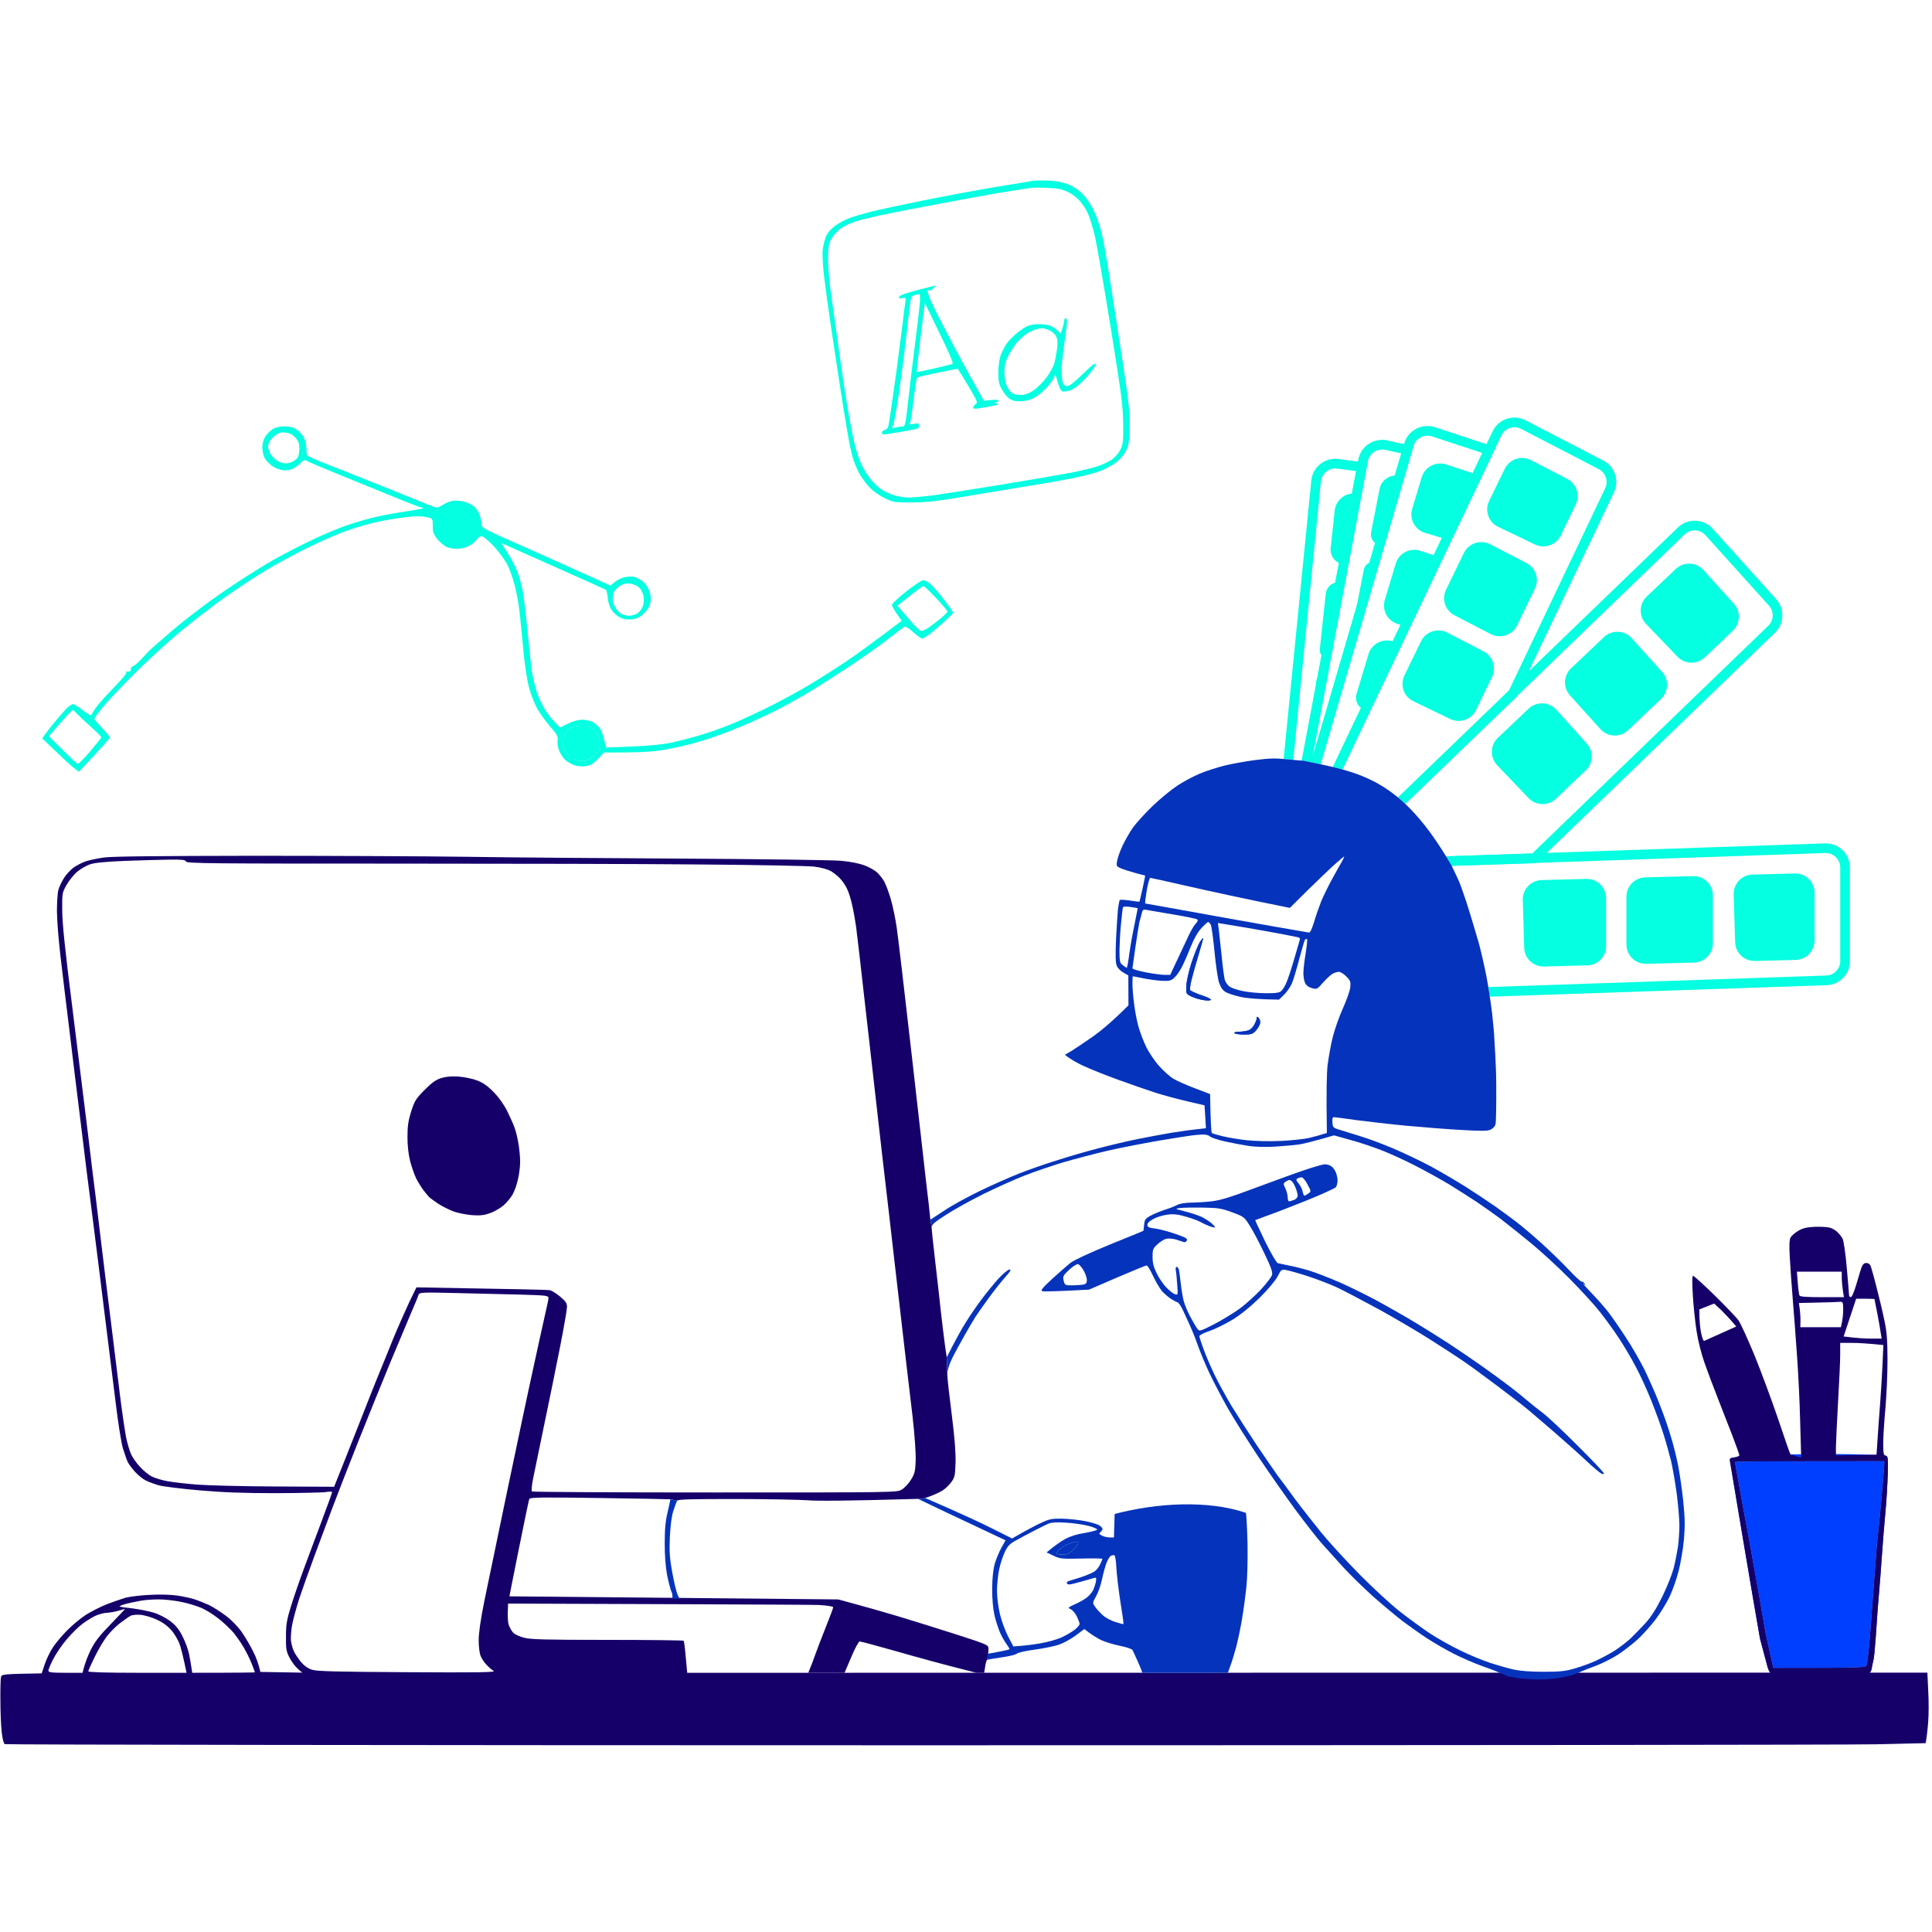 <svg width="200" height="200" viewBox="0 0 200 200" fill="none" xmlns="http://www.w3.org/2000/svg">
<path fill-rule="evenodd" clip-rule="evenodd" d="M182.196 169.64C181.916 168.077 181.12 163.403 180.427 159.275C180.08 157.212 179.76 155.289 179.52 153.852L179.518 153.84C179.28 152.407 179.122 151.46 179.1 151.342C179.026 150.974 179.07 150.944 179.542 150.87C182.5 150.5 191.902 150.387 195.201 150.693C195.437 150.723 195.452 150.915 195.422 152.566C195.393 153.583 195.289 155.412 195.171 156.621C195.053 157.845 194.891 159.894 194.803 161.192C194.714 162.489 194.582 164.214 194.508 165.025C194.434 165.836 194.331 167.134 194.287 167.9C194.242 168.667 194.139 170.068 194.051 170.997C193.977 171.926 193.889 171.914 193.771 172.651C193.594 173.576 193.354 173.5 188 173.5L187.644 173.5C183.959 173.501 183.5 174 183 172.651L182.196 169.64ZM195.068 151.578V151.254C183.066 151.254 179.586 151.283 179.586 151.328C179.586 151.344 179.689 151.907 179.847 152.778L179.847 152.781L179.851 152.799L179.859 152.846C179.987 153.551 180.15 154.446 180.323 155.412C180.736 157.623 181.341 160.926 181.665 162.755C181.99 164.568 182.491 167.429 182.771 169.095L183.567 172.666C192.797 172.666 193.151 172.636 193.225 172.4C193.269 172.253 193.431 171.38 193.594 169.242C193.644 168.57 193.702 167.808 193.761 167.028C193.892 165.308 194.029 163.502 194.11 162.386C194.228 160.764 194.36 159.201 194.405 158.921C194.449 158.626 194.611 156.945 194.773 155.161C194.935 153.377 195.068 151.755 195.068 151.578Z" fill="#003FFF"/>
<path d="M195.068 151.254V151.578C195.068 151.755 194.935 153.377 194.773 155.161C194.611 156.945 194.449 158.626 194.405 158.921C194.36 159.201 194.228 160.764 194.11 162.386C194.029 163.502 193.892 165.308 193.761 167.028C193.702 167.808 193.644 168.57 193.594 169.242C193.431 171.38 193.269 172.253 193.225 172.4C193.151 172.636 192.797 172.666 183.567 172.666L182.771 169.095C182.491 167.429 181.99 164.568 181.665 162.755C181.341 160.926 180.736 157.623 180.323 155.412C180.15 154.446 179.987 153.551 179.859 152.846L179.851 152.799L179.847 152.781L179.847 152.778C179.689 151.907 179.586 151.344 179.586 151.328C179.586 151.283 183.066 151.254 195.068 151.254Z" fill="#003FFF"/>
<path fill-rule="evenodd" clip-rule="evenodd" d="M199.521 173.151L199.61 175.038C199.668 176.07 199.668 177.471 199.61 178.164C199.565 178.857 199.477 179.653 199.344 180.45L194.242 180.568C191.426 180.627 146.735 180.671 94.908 180.671C43.095 180.671 0.601 180.612 0.498 180.553C0.38 180.494 0.247 179.978 0.174 179.27C0.1 178.621 0.041 177.162 0.041 176.026C0.026 174.891 0.056 173.814 0.1 173.623C0.174 173.313 0.233 173.298 4.317 173.225L4.641 172.252C4.818 171.721 5.216 170.925 5.511 170.482C5.806 170.04 6.47 169.258 6.986 168.742C7.502 168.226 8.342 167.519 8.873 167.179C9.404 166.84 10.362 166.354 11.011 166.088C11.66 165.838 12.559 165.528 13.002 165.395C13.444 165.277 14.579 165.145 15.508 165.1C16.481 165.041 17.69 165.071 18.354 165.174C18.973 165.263 19.799 165.44 20.182 165.572C20.58 165.705 21.214 165.97 21.627 166.147C22.025 166.339 22.807 166.84 23.352 167.238C23.942 167.681 24.62 168.374 25.004 168.919C25.358 169.421 25.888 170.32 26.183 170.91C26.478 171.485 26.773 172.222 26.95 173.077L31.285 173.151L30.828 172.753C30.562 172.517 30.179 172.016 29.973 171.603C29.633 170.939 29.589 170.703 29.604 169.391C29.604 168.123 29.692 167.666 30.149 166.192C30.444 165.233 31.034 163.537 31.447 162.432C31.86 161.311 32.686 159.085 33.29 157.492C33.895 155.885 34.381 154.528 34.381 154.47C34.381 154.396 34.101 154.396 33.747 154.455C33.408 154.514 31.093 154.558 28.587 154.573C25.284 154.573 23.131 154.499 20.624 154.278C18.752 154.116 16.835 153.88 16.393 153.747C15.95 153.614 15.346 153.393 15.066 153.246C14.786 153.098 14.299 152.715 13.989 152.376C13.694 152.051 13.355 151.594 13.237 151.373C13.119 151.137 12.898 150.488 12.721 149.928C12.559 149.368 12.22 147.274 11.984 145.284C11.867 144.354 11.689 142.919 11.49 141.319L11.49 141.317L11.49 141.316C11.263 139.491 11.01 137.451 10.79 135.7C10.476 133.112 10.053 129.765 9.751 127.372L9.751 127.371C9.669 126.724 9.596 126.147 9.536 125.673C9.242 123.447 8.711 119.2 8.357 116.237C7.988 113.273 7.457 108.938 7.177 106.579C6.882 104.22 6.484 100.873 6.278 99.133C6.072 97.393 5.895 95.226 5.895 94.341C5.895 93.456 5.954 92.454 6.042 92.129C6.13 91.805 6.396 91.245 6.632 90.876C6.868 90.507 7.31 90.035 7.634 89.8C7.944 89.578 8.504 89.298 8.873 89.166C9.242 89.048 10.097 88.856 10.79 88.767C11.645 88.65 16.466 88.605 26.124 88.591C33.865 88.591 43.818 88.635 48.241 88.694C52.664 88.767 62.838 88.841 70.874 88.885C78.91 88.93 86.179 89.033 87.064 89.107C88.037 89.195 88.966 89.387 89.482 89.578C89.954 89.755 90.529 90.08 90.765 90.286C91.001 90.493 91.34 90.92 91.531 91.245C91.708 91.569 92.033 92.424 92.239 93.161C92.445 93.899 92.711 95.181 92.829 96.037C92.962 96.892 93.655 102.863 94.392 109.307C94.927 114.084 95.455 118.699 95.74 121.193C95.84 122.063 95.909 122.675 95.94 122.946C96.073 123.992 96.205 125.172 96.309 126.263L96.441 127.045C96.441 127.221 96.603 128.799 96.81 130.554C97.016 132.294 97.282 134.653 97.4 135.788L97.412 135.893L97.412 135.895C97.543 137.017 97.713 138.465 97.812 139.179L98.004 140.506L98.063 142.276C98.063 142.6 98.27 144.458 98.52 146.404C98.83 148.852 98.948 150.385 98.918 151.417C98.874 152.774 98.83 152.951 98.461 153.452C98.24 153.747 97.842 154.13 97.577 154.293C97.326 154.455 96.81 154.691 96.441 154.838L95.778 155.074C95.689 155.105 95.285 155.163 95.026 155.163C87.3 155.384 84.631 155.384 83.672 155.31C82.788 155.251 79.382 155.177 76.123 155.177C71.538 155.177 70.166 155.207 70.093 155.354L69.4 155.207C69.385 155.192 66.112 155.133 62.13 155.074C55.967 154.986 54.876 155 54.788 155.177C54.743 155.295 54.242 157.684 53.682 160.485C53.122 163.272 52.664 165.572 52.679 165.587L52.6 166C52.526 167.371 52.561 167.887 52.664 168.197C52.768 168.506 52.989 168.89 53.151 169.037C53.313 169.199 53.815 169.421 54.257 169.539C54.92 169.715 56.483 169.76 62.883 169.76C67.188 169.76 70.727 169.804 70.771 169.848C70.815 169.907 70.918 170.659 70.992 171.559L71.139 173.166H83.672L199.521 173.151ZM19.253 89.18C19.194 89.003 18.87 88.974 17.454 88.989C16.496 89.003 14.461 89.062 12.913 89.121C11.07 89.195 9.861 89.298 9.374 89.46C8.976 89.578 8.342 89.947 7.973 90.257C7.605 90.581 7.118 91.2 6.868 91.643C6.44 92.409 6.425 92.498 6.44 94.267C6.455 95.624 6.735 98.381 7.516 104.515C8.046 108.776 8.687 113.973 9.016 116.636L9.017 116.641L9.017 116.643L9.017 116.645L9.094 117.269C9.374 119.672 9.743 122.651 9.905 123.904C10.043 125.092 10.311 127.289 10.514 128.956L10.514 128.957L10.554 129.286C10.76 130.996 11.158 134.284 11.453 136.584C11.733 138.899 12.161 142.349 12.397 144.251C12.633 146.168 12.942 148.218 13.06 148.822C13.193 149.442 13.414 150.194 13.562 150.518C13.694 150.842 14.107 151.432 14.476 151.83C14.83 152.228 15.39 152.685 15.714 152.848C16.039 153.01 16.776 153.231 17.336 153.334C17.911 153.437 19.297 153.6 20.433 153.688C21.568 153.777 25.225 153.865 28.542 153.88L34.588 153.909C35.413 151.86 36.136 150.031 36.725 148.527C37.315 147.038 38.244 144.679 38.79 143.293L39.012 142.749L39.013 142.747C39.562 141.405 40.281 139.646 40.707 138.575C41.208 137.366 41.96 135.67 42.358 134.815L43.11 133.267C53.534 133.444 56.719 133.517 56.926 133.562C57.132 133.606 57.619 133.916 58.002 134.24C58.562 134.712 58.695 134.903 58.695 135.301C58.695 135.567 58.371 137.439 57.972 139.459C57.574 141.494 56.837 145.107 56.336 147.495C56.062 148.847 55.774 150.227 55.551 151.297L55.55 151.302L55.55 151.303C55.377 152.131 55.244 152.773 55.186 153.069C55.053 153.732 54.994 154.322 55.068 154.396C55.127 154.455 63.649 154.499 74.015 154.499C92.755 154.499 92.829 154.499 93.345 154.204C93.625 154.042 94.067 153.57 94.303 153.187C94.687 152.553 94.76 152.302 94.79 151.196C94.819 150.459 94.687 148.572 94.466 146.611C94.341 145.586 94.192 144.312 94.057 143.156C93.954 142.265 93.858 141.444 93.787 140.86C93.64 139.533 93.374 137.233 93.198 135.773C93.035 134.314 92.77 132.028 92.608 130.686C92.523 129.92 92.398 128.845 92.277 127.797L92.276 127.794C92.188 127.028 92.101 126.277 92.033 125.673C91.943 124.893 91.809 123.745 91.672 122.572C91.56 121.619 91.447 120.649 91.354 119.849C91.251 118.957 91.118 117.781 90.986 116.605C90.853 115.429 90.72 114.254 90.617 113.361C90.532 112.622 90.398 111.438 90.242 110.05C90.02 108.088 89.753 105.72 89.511 103.63C89.113 100.062 88.715 96.612 88.627 95.963C88.538 95.314 88.361 94.326 88.228 93.751C88.111 93.191 87.889 92.454 87.742 92.129C87.609 91.805 87.3 91.318 87.064 91.053C86.828 90.773 86.371 90.389 86.046 90.198C85.663 89.977 85.044 89.814 84.277 89.711C83.628 89.637 78.35 89.534 72.555 89.49C66.76 89.431 52.414 89.401 40.677 89.401C21.833 89.401 19.327 89.387 19.253 89.18ZM53.947 134.019C52.384 133.974 49.376 133.901 47.268 133.857C43.611 133.768 43.42 133.783 43.331 134.033C43.287 134.196 42.948 135.007 42.579 135.862C42.434 136.213 42.181 136.811 41.877 137.531L41.876 137.534L41.874 137.538L41.874 137.54C41.438 138.571 40.897 139.853 40.412 141.022C39.586 143.013 38.082 146.729 37.065 149.279C36.047 151.83 34.838 154.956 34.366 156.209C34.077 156.979 33.654 158.114 33.244 159.214C32.986 159.907 32.734 160.585 32.523 161.149C31.978 162.609 31.285 164.57 30.975 165.498C30.68 166.427 30.341 167.666 30.238 168.226C30.135 168.801 30.09 169.524 30.12 169.848C30.164 170.173 30.297 170.674 30.43 170.954C30.562 171.234 30.901 171.735 31.167 172.06C31.491 172.443 31.889 172.723 32.317 172.856C32.833 173.018 34.853 173.062 42.181 173.107C49.568 173.151 51.337 173.121 51.102 172.974C50.939 172.886 50.615 172.605 50.379 172.355C50.143 172.119 49.863 171.691 49.76 171.441C49.642 171.175 49.553 170.438 49.553 169.819C49.553 169.067 49.745 167.681 50.128 165.793C50.453 164.216 51.514 159.099 52.487 154.44C53.461 149.781 54.714 143.839 55.289 141.244C55.755 139.085 56.231 136.958 56.446 135.997L56.449 135.983L56.45 135.981C56.491 135.795 56.523 135.654 56.542 135.567C56.675 135.036 56.778 134.491 56.778 134.358C56.778 134.122 56.513 134.092 53.947 134.019ZM18.944 165.867C18.457 165.749 17.558 165.631 16.953 165.587C16.348 165.543 15.316 165.587 14.668 165.69C14.019 165.808 13.223 165.97 12.898 166.074C12.574 166.162 12.338 166.28 12.382 166.309C12.426 166.339 13.016 166.427 13.709 166.501C14.402 166.59 15.39 166.781 15.921 166.943C16.496 167.12 17.189 167.489 17.661 167.843C18.221 168.285 18.56 168.698 18.914 169.435C19.194 169.981 19.489 170.792 19.578 171.249C19.666 171.691 19.769 172.296 19.813 172.605L19.902 173.166C24.93 173.166 26.39 173.136 26.39 173.121C26.39 173.107 26.242 172.694 26.05 172.207C25.859 171.721 25.475 170.954 25.21 170.512C24.945 170.055 24.488 169.406 24.193 169.037C23.898 168.683 23.205 168.02 22.63 167.563C22.055 167.106 21.199 166.575 20.713 166.398C20.226 166.206 19.43 165.97 18.944 165.867ZM11.483 168.108C12.323 167.238 12.987 166.531 12.957 166.545C12.934 166.557 12.734 166.613 12.474 166.685L12.472 166.685L12.235 166.752C11.866 166.855 11.335 166.943 11.055 166.958C10.775 166.958 10.244 167.106 9.876 167.268C9.507 167.445 8.888 167.828 8.504 168.123C8.106 168.418 7.398 169.126 6.912 169.701C6.425 170.261 5.806 171.175 5.526 171.721C5.246 172.266 5.01 172.812 5.01 172.945C5.01 173.121 5.305 173.166 6.779 173.166H8.549C8.77 172.193 9.094 171.411 9.389 170.807C9.817 169.951 10.288 169.332 11.483 168.108ZM16.201 167.651C15.685 167.415 14.933 167.194 14.52 167.165C14.107 167.135 13.65 167.179 13.488 167.283C13.326 167.371 12.839 167.725 12.397 168.049C11.969 168.388 11.365 168.993 11.055 169.406C10.745 169.804 10.185 170.748 9.817 171.5C9.448 172.252 9.138 172.93 9.138 173.018C9.138 173.107 10.937 173.166 14.225 173.166H19.312C18.944 171.382 18.722 170.541 18.575 170.143C18.413 169.73 18.044 169.096 17.72 168.742C17.336 168.3 16.83 167.936 16.201 167.651Z" fill="#15006A"/>
<path d="M45.661 111.607C45.101 111.784 44.688 112.093 43.921 112.86C43.022 113.774 42.904 113.995 42.55 115.101C42.255 116.045 42.181 116.605 42.181 117.711C42.181 118.596 42.284 119.525 42.461 120.218C42.623 120.822 42.904 121.618 43.081 121.987C43.272 122.356 43.597 122.887 43.803 123.167C44.01 123.447 44.29 123.771 44.408 123.904C44.526 124.022 44.968 124.346 45.366 124.612C45.779 124.877 46.472 125.231 46.914 125.393C47.356 125.57 48.226 125.732 48.831 125.791C49.701 125.85 50.114 125.806 50.733 125.585C51.161 125.437 51.78 125.069 52.119 124.789C52.443 124.508 52.856 124.007 53.048 123.683C53.24 123.358 53.49 122.665 53.608 122.135C53.741 121.604 53.844 120.778 53.844 120.291C53.844 119.805 53.77 118.979 53.682 118.448C53.593 117.918 53.431 117.195 53.299 116.826C53.181 116.458 52.827 115.676 52.532 115.072C52.193 114.379 51.677 113.642 51.116 113.067C50.468 112.403 49.996 112.079 49.377 111.843C48.919 111.666 48.05 111.489 47.46 111.445C46.722 111.4 46.177 111.445 45.661 111.607Z" fill="#15006A"/>
<path d="M52 166C58.901 166.03 83.908 166.103 84.749 166.147C85.589 166.191 86.253 166.295 86.253 166.383C86.253 166.457 85.914 167.371 85.501 168.403C85.088 169.435 84.587 170.748 84.38 171.323C84.189 171.883 83.938 172.532 83.672 173.166H87.43L88.14 171.499C88.523 170.585 88.892 169.922 88.995 169.922C89.113 169.922 90.809 170.379 92.785 170.939C94.746 171.5 97.528 172.281 101.066 173.166H101.882L101.985 172.532C102.03 172.192 102.118 171.868 102.177 171.839C102.226 171.667 102.324 171.196 102.324 170.689C102.324 170.29 102.28 170.261 99.272 169.288C97.577 168.742 94.982 167.931 93.478 167.474C91.974 167.017 89.85 166.398 86.769 165.572L52.5 165.25L52 166Z" fill="#15006A"/>
<path fill-rule="evenodd" clip-rule="evenodd" d="M182.196 169.64C181.916 168.077 181.12 163.403 180.427 159.275C180.081 157.212 179.76 155.289 179.52 153.852L179.518 153.84C179.28 152.407 179.122 151.46 179.1 151.342C179.026 150.974 179.07 150.944 179.542 150.87C179.822 150.826 180.058 150.723 180.058 150.649C180.058 150.576 179.719 149.617 179.306 148.541L179.092 147.99L179.081 147.962L179.072 147.939C178.664 146.889 178.127 145.508 177.773 144.604C177.345 143.513 176.741 141.92 176.446 141.065C176.121 140.151 175.782 138.795 175.62 137.748C175.473 136.775 175.296 135.094 175.237 134.017C175.163 132.749 175.163 132.071 175.266 132.071C175.34 132.056 176.342 132.97 177.493 134.091C178.628 135.212 179.734 136.362 179.94 136.642C180.161 136.922 180.899 138.559 181.606 140.254C182.299 141.95 183.405 144.943 184.069 146.889C184.717 148.836 185.292 150.472 185.337 150.531C185.396 150.59 185.661 150.693 186.457 150.87L186.354 147.258C186.31 145.267 186.162 142.186 186.03 140.402C185.912 138.618 185.705 135.964 185.587 134.504C185.469 133.044 185.322 131.083 185.278 130.154C185.204 128.989 185.234 128.355 185.351 128.119C185.44 127.943 185.794 127.633 186.133 127.426C186.634 127.132 187.003 127.043 187.873 126.999C188.477 126.984 189.17 127.014 189.421 127.087C189.672 127.161 190.026 127.353 190.202 127.544C190.394 127.721 190.645 128.031 190.748 128.237C190.851 128.444 191.058 129.786 191.176 131.231C191.308 132.661 191.412 133.944 191.412 134.062C191.412 134.179 191.5 134.283 191.588 134.283C191.706 134.283 191.942 133.722 192.178 132.926C192.399 132.174 192.635 131.378 192.724 131.142C192.827 130.891 192.989 130.744 193.181 130.744C193.426 130.744 193.603 130.879 193.681 131.142C193.822 131.611 194.005 132.265 194.183 132.956C194.508 134.209 194.921 135.919 195.083 136.745C195.334 137.954 195.393 138.809 195.393 140.874C195.393 142.319 195.289 144.56 195.171 145.857C195.053 147.155 194.95 148.762 194.95 149.44C194.95 150.472 194.994 150.649 195.201 150.693C195.437 150.723 195.452 150.915 195.422 152.566C195.393 153.583 195.289 155.412 195.171 156.621C195.053 157.845 194.891 159.894 194.803 161.192C194.714 162.489 194.582 164.214 194.508 165.025C194.434 165.836 194.331 167.134 194.287 167.9C194.242 168.667 194.139 170.068 194.051 170.997C193.977 171.926 193.889 171.914 193.771 172.651C193.594 173.576 193.354 173.5 188 173.5L187.644 173.5C183.959 173.501 183.5 174 183 172.651L182.196 169.64ZM190.659 131.643H186.015L186.103 132.779C186.148 133.413 186.236 134.003 186.28 134.106C186.354 134.238 186.973 134.283 188.625 134.283H190.881C190.704 133.206 190.659 132.602 190.659 132.263V131.643ZM193.107 134.445H192.149L190.851 138.352C192.252 138.529 193.137 138.573 193.726 138.573H194.788C194.641 137.6 194.478 136.686 194.331 135.919C194.169 135.153 194.051 134.504 194.051 134.489C194.051 134.46 193.623 134.445 193.107 134.445ZM190.571 137.394C190.748 136.657 190.807 136.052 190.807 135.595L190.807 135.593C190.792 134.755 190.792 134.74 190.394 134.769C190.173 134.784 189.141 134.828 188.109 134.843L186.221 134.887C186.339 135.624 186.384 136.199 186.384 136.627L186.369 137.394H190.571ZM178.171 135.61L177.448 134.946L175.915 135.551C175.915 136.701 175.989 137.438 176.092 137.954C176.195 138.47 176.342 138.854 176.416 138.809C176.429 138.803 176.455 138.791 176.494 138.773C176.562 138.743 176.668 138.696 176.803 138.636L176.804 138.635C177.132 138.49 177.628 138.27 178.156 138.028L179.734 137.32C179.07 136.524 178.554 135.993 178.171 135.61ZM191.721 139.016H190.497V140.24C190.497 140.903 190.394 143.115 190.276 145.135C190.158 147.17 190.07 149.234 190.055 149.75V150.664L194.257 150.59C194.419 148.084 194.537 146.447 194.626 145.356C194.714 144.265 194.817 142.436 194.876 141.301L194.965 139.237C193.387 139.075 192.385 139.016 191.721 139.016ZM195.068 151.578V151.254C183.066 151.254 179.586 151.283 179.586 151.327C179.586 151.344 179.689 151.907 179.847 152.778L179.847 152.781L179.851 152.799L179.859 152.846C179.987 153.551 180.15 154.446 180.323 155.412C180.736 157.623 181.341 160.926 181.665 162.755C181.99 164.568 182.491 167.429 182.771 169.095L183.567 172.666C192.797 172.666 193.151 172.636 193.225 172.4C193.269 172.253 193.431 171.38 193.594 169.242C193.644 168.57 193.702 167.808 193.761 167.028C193.892 165.308 194.029 163.502 194.11 162.386C194.228 160.764 194.36 159.201 194.405 158.921C194.449 158.626 194.611 156.945 194.773 155.161C194.935 153.377 195.068 151.755 195.068 151.578Z" fill="#15006A"/>
<path d="M60.243 75.114C60.818 75.099 61.069 75.173 61.349 75.438C61.541 75.615 61.791 75.984 61.895 76.249C61.998 76.515 62.086 76.883 62.086 77.06C62.086 77.237 61.954 77.606 61.791 77.871C61.629 78.136 61.305 78.446 61.054 78.564C60.818 78.697 60.406 78.785 60.14 78.785C59.875 78.785 59.477 78.682 59.255 78.535C59.034 78.387 58.725 78.078 58.562 77.827C58.386 77.591 58.253 77.178 58.253 76.913C58.253 76.647 58.356 76.234 58.474 75.984C58.592 75.748 58.887 75.453 59.108 75.335C59.329 75.217 59.845 75.114 60.243 75.114Z" fill="#04FFE1"/>
<path fill-rule="evenodd" clip-rule="evenodd" d="M29.442 44.135C29.973 44.135 30.326 44.224 30.695 44.46C30.975 44.651 31.329 45.035 31.462 45.315C31.609 45.595 31.727 46.126 31.727 46.495C31.712 47.143 31.727 47.158 32.42 47.468C32.804 47.645 33.688 47.998 34.381 48.264C35.074 48.529 36.755 49.193 38.141 49.753C39.098 50.13 40.393 50.654 41.501 51.103L41.502 51.104C41.998 51.304 42.456 51.49 42.83 51.641C44.024 52.142 45.101 52.54 45.219 52.54C45.337 52.54 45.661 52.392 45.926 52.215C46.177 52.039 46.634 51.876 46.914 51.832C47.194 51.803 47.71 51.847 48.064 51.935C48.403 52.024 48.861 52.26 49.096 52.451C49.318 52.643 49.583 53.056 49.672 53.366C49.775 53.675 49.863 54.103 49.863 54.309C49.863 54.648 50.188 54.825 54.036 56.506C56.321 57.524 59.315 58.865 63.207 60.62L63.62 60.266C63.841 60.074 64.283 59.839 64.608 59.765C64.932 59.691 65.374 59.661 65.61 59.706C65.832 59.765 66.23 59.956 66.495 60.148C66.76 60.355 67.07 60.767 67.203 61.136C67.365 61.564 67.409 61.947 67.336 62.345C67.262 62.743 67.055 63.112 66.687 63.466C66.289 63.879 65.994 64.026 65.463 64.1C64.932 64.159 64.608 64.114 64.21 63.938C63.915 63.79 63.517 63.436 63.325 63.156C63.104 62.846 62.956 62.345 62.912 61.903C62.883 61.505 62.794 61.121 62.735 61.062C62.676 61.018 60.258 59.927 57.383 58.659C56.588 58.304 55.829 57.966 55.144 57.66L55.102 57.642C53.33 56.851 52.065 56.287 52.001 56.255C51.913 56.197 51.957 56.329 52.09 56.521C52.164 56.637 52.296 56.848 52.441 57.081L52.442 57.082C52.554 57.261 52.674 57.454 52.783 57.627C53.033 58.04 53.372 58.733 53.549 59.175C53.726 59.617 53.962 60.443 54.08 61.018C54.198 61.593 54.419 63.407 54.581 65.073C54.744 66.739 54.95 68.656 55.038 69.349C55.142 70.042 55.378 71.059 55.569 71.634C55.761 72.209 56.144 73.035 56.425 73.477C56.69 73.92 57.162 74.524 57.973 75.32L58.784 74.922C59.329 74.642 59.816 74.509 60.302 74.509C60.715 74.509 61.172 74.627 61.438 74.79C61.674 74.937 61.998 75.247 62.145 75.453C62.278 75.659 62.47 76.19 62.735 77.385L65.404 77.281C67.144 77.208 68.559 77.075 69.474 76.883C70.24 76.721 71.552 76.382 72.378 76.131C73.219 75.895 74.575 75.424 75.401 75.084C76.241 74.76 77.981 73.964 79.279 73.33C80.576 72.696 82.596 71.605 83.776 70.897C84.955 70.189 86.74 69.054 87.757 68.361C88.774 67.668 90.44 66.459 93.345 64.262L92.829 63.525C92.549 63.127 92.328 62.699 92.328 62.611C92.328 62.507 92.991 61.888 93.802 61.239C94.613 60.59 95.409 60.06 95.572 60.06C95.734 60.06 96.073 60.237 96.338 60.472C96.589 60.694 97.223 61.416 97.739 62.094C98.24 62.758 98.668 63.348 98.668 63.421C98.683 63.48 98.225 63.923 97.68 64.424C97.134 64.911 96.441 65.486 96.161 65.707C95.881 65.913 95.557 66.105 95.454 66.105C95.365 66.105 94.938 65.81 94.539 65.441C94.112 65.043 93.728 64.822 93.611 64.881C93.522 64.94 92.74 65.53 91.885 66.193C91.03 66.857 89.246 68.125 87.904 69.01C86.563 69.894 84.734 71.059 83.85 71.59C82.965 72.121 81.594 72.888 80.827 73.286C80.06 73.698 78.63 74.377 77.657 74.804C76.684 75.232 75.15 75.851 74.266 76.161C73.381 76.485 72.01 76.898 71.243 77.09C70.476 77.296 69.179 77.547 68.368 77.68C67.483 77.827 66.023 77.915 62.544 77.901L61.91 78.549C61.467 79.021 61.128 79.228 60.7 79.301C60.361 79.36 59.875 79.346 59.55 79.242C59.255 79.154 58.813 78.918 58.562 78.712C58.327 78.505 58.017 78.048 57.884 77.709C57.752 77.355 57.678 76.898 57.722 76.647C57.796 76.264 57.693 76.058 56.896 75.143C56.395 74.554 55.761 73.669 55.51 73.153C55.245 72.637 54.891 71.693 54.729 71.044C54.567 70.396 54.331 68.877 54.213 67.653C54.166 67.171 54.109 66.6 54.053 66.029L54.052 66.023C53.968 65.163 53.883 64.303 53.83 63.746C53.741 62.817 53.505 61.416 53.299 60.649C53.107 59.883 52.738 58.851 52.473 58.364C52.208 57.877 51.603 57.066 51.117 56.55C50.63 56.034 50.099 55.577 49.937 55.533C49.73 55.474 49.553 55.577 49.347 55.857C49.185 56.079 48.801 56.388 48.492 56.536C48.197 56.698 47.651 56.816 47.283 56.816C46.914 56.816 46.442 56.727 46.206 56.609C45.985 56.506 45.587 56.167 45.322 55.872C45.071 55.577 44.835 55.164 44.821 54.943C44.806 54.707 44.791 54.324 44.791 54.088C44.776 53.675 44.732 53.631 44.039 53.513C43.538 53.41 42.83 53.425 41.827 53.557C41.016 53.66 39.793 53.867 39.1 54.014C38.407 54.162 37.124 54.53 36.224 54.825C35.325 55.12 33.482 55.902 32.096 56.58C30.71 57.243 28.631 58.379 27.451 59.087C26.272 59.794 24.326 61.092 23.116 61.947C21.907 62.817 19.887 64.38 18.619 65.427C17.351 66.474 15.228 68.435 13.871 69.776C12.53 71.118 11.055 72.681 10.598 73.256C10.141 73.831 9.773 74.332 9.758 74.406C9.758 74.465 10.126 74.893 10.569 75.365C11.026 75.822 11.38 76.279 11.38 76.353C11.365 76.426 10.642 77.267 8.165 79.891L7.59 79.449C7.281 79.213 6.44 78.431 4.376 76.441L4.656 76.028C4.818 75.807 5.246 75.247 5.615 74.804C5.983 74.362 6.514 73.743 6.794 73.433C7.089 73.138 7.428 72.888 7.546 72.888C7.664 72.888 8.151 73.182 8.608 73.551C9.08 73.92 9.463 74.126 9.463 74.037C9.463 73.934 9.728 73.522 10.038 73.109C10.348 72.71 11.173 71.796 11.866 71.089C12.574 70.366 13.12 69.717 13.075 69.644C13.031 69.57 13.046 69.511 13.105 69.511C13.178 69.526 13.311 69.526 13.4 69.511C13.503 69.511 13.577 69.393 13.547 69.26C13.532 69.128 13.621 68.995 13.739 68.98C13.857 68.965 14.225 68.671 14.55 68.317C14.874 67.963 15.243 67.565 15.376 67.432C15.493 67.314 15.862 66.975 16.186 66.695C16.412 66.49 16.936 66.043 17.483 65.576C17.686 65.402 17.893 65.226 18.088 65.058C18.811 64.439 20.182 63.377 21.111 62.684C22.04 61.991 23.677 60.856 24.724 60.178C25.77 59.485 27.363 58.497 28.262 57.981C29.162 57.479 30.813 56.609 31.948 56.064C33.084 55.504 34.676 54.825 35.487 54.53C36.298 54.236 37.596 53.837 38.362 53.646C39.129 53.439 40.663 53.144 41.754 52.982C42.845 52.82 43.774 52.658 43.803 52.614C43.833 52.569 43.774 52.54 43.656 52.54C43.538 52.54 42.225 52.039 40.721 51.419C39.883 51.082 38.7 50.598 37.521 50.116C36.586 49.733 35.654 49.352 34.897 49.045C33.187 48.352 31.742 47.733 31.654 47.659C31.565 47.586 31.359 47.674 31.137 47.91C30.931 48.117 30.562 48.397 30.326 48.515C30.061 48.647 29.648 48.721 29.294 48.677C28.97 48.647 28.454 48.441 28.144 48.22C27.849 47.998 27.496 47.615 27.378 47.379C27.26 47.143 27.156 46.657 27.156 46.318C27.156 45.949 27.274 45.492 27.451 45.212C27.613 44.946 27.967 44.593 28.218 44.43C28.528 44.239 28.97 44.135 29.442 44.135ZM30.577 45.3C30.297 44.991 30.002 44.828 29.589 44.784C29.147 44.725 28.881 44.784 28.557 45.02C28.321 45.182 28.041 45.462 27.938 45.654C27.835 45.831 27.761 46.096 27.746 46.229C27.746 46.377 27.849 46.686 27.967 46.937C28.085 47.173 28.41 47.512 28.66 47.674C28.926 47.836 29.324 47.969 29.545 47.969C29.781 47.969 30.105 47.895 30.282 47.792C30.474 47.704 30.695 47.527 30.798 47.394C30.901 47.261 30.99 46.848 30.99 46.45C30.99 45.905 30.901 45.669 30.577 45.3ZM66.185 60.841C65.994 60.649 65.596 60.472 65.271 60.428C64.829 60.369 64.549 60.428 64.195 60.649C63.929 60.812 63.649 61.077 63.576 61.239C63.487 61.401 63.428 61.755 63.428 62.021C63.428 62.286 63.561 62.699 63.723 62.935C63.885 63.185 64.165 63.466 64.342 63.569C64.534 63.657 64.858 63.746 65.08 63.746C65.301 63.746 65.669 63.657 65.891 63.554C66.112 63.436 66.392 63.127 66.51 62.846C66.642 62.537 66.672 62.139 66.628 61.755C66.569 61.431 66.377 61.018 66.185 60.841ZM96.898 61.903C96.25 61.224 95.66 60.649 95.601 60.664C95.542 60.664 95.055 61.003 94.539 61.401C94.008 61.814 93.419 62.286 93.242 62.434L92.917 62.714C94.569 64.675 95.159 65.279 95.306 65.309C95.454 65.338 95.807 65.191 96.117 64.984C96.427 64.763 96.987 64.336 97.37 64.026C97.754 63.716 98.078 63.392 98.078 63.303C98.078 63.23 97.547 62.596 96.898 61.903ZM7.974 73.89C7.767 73.669 7.561 73.492 7.531 73.492C7.487 73.492 6.912 74.097 6.248 74.849L5.054 76.205C7.266 78.431 7.974 79.08 8.047 79.08C8.136 79.095 8.711 78.505 9.345 77.768C9.964 77.031 10.48 76.382 10.495 76.323C10.495 76.264 10.008 75.777 9.419 75.247C8.829 74.731 8.18 74.111 7.974 73.89ZM61.349 75.438C61.069 75.173 60.818 75.099 60.243 75.114C59.845 75.114 59.329 75.217 59.108 75.335C58.887 75.453 58.592 75.748 58.474 75.984C58.356 76.234 58.253 76.647 58.253 76.913C58.253 77.178 58.386 77.591 58.562 77.827C58.725 78.078 59.034 78.387 59.255 78.535C59.477 78.682 59.875 78.785 60.14 78.785C60.406 78.785 60.818 78.697 61.054 78.564C61.305 78.446 61.629 78.136 61.791 77.871C61.954 77.606 62.086 77.237 62.086 77.06C62.086 76.883 61.998 76.515 61.895 76.249C61.791 75.984 61.541 75.615 61.349 75.438Z" fill="#04FFE1"/>
<path fill-rule="evenodd" clip-rule="evenodd" d="M108.473 18.686C109.269 18.716 109.933 18.848 110.537 19.07C111.098 19.291 111.658 19.659 112.056 20.058C112.395 20.411 112.867 21.075 113.103 21.532C113.324 22.004 113.619 22.712 113.752 23.124C113.884 23.522 114.091 24.319 114.209 24.894C114.327 25.469 114.563 26.796 114.725 27.843C114.785 28.23 114.879 28.829 114.991 29.537C115.18 30.743 115.42 32.264 115.624 33.593C115.949 35.702 116.391 38.592 116.597 40.007C116.877 41.953 116.966 43.015 116.922 44.357C116.878 45.964 116.848 46.185 116.465 46.819C116.214 47.261 115.786 47.718 115.285 48.043C114.872 48.323 114.12 48.691 113.634 48.854C113.147 49.016 111.953 49.325 110.98 49.517C110.007 49.709 108.119 50.048 106.777 50.255L105.957 50.389L105.955 50.39L105.95 50.391L105.948 50.391C104.454 50.637 102.178 51.012 100.364 51.316C97.135 51.876 96.029 51.994 94.466 52.009C92.637 52.024 92.505 52.009 91.605 51.581C91.03 51.301 90.396 50.859 89.969 50.402C89.585 49.989 89.113 49.325 88.907 48.927C88.701 48.515 88.42 47.851 88.302 47.453C88.17 47.04 87.89 45.757 87.698 44.578C87.492 43.398 87.167 41.349 86.961 40.007C86.754 38.665 86.356 36.041 86.076 34.183C85.796 32.325 85.457 29.863 85.324 28.727C85.177 27.592 85.118 26.309 85.162 25.882C85.206 25.469 85.368 24.835 85.501 24.496C85.663 24.112 86.017 23.699 86.43 23.39C86.799 23.11 87.462 22.756 87.904 22.593C88.347 22.417 89.305 22.136 90.042 21.945C90.779 21.753 93.36 21.207 95.793 20.706C98.226 20.22 101.646 19.586 103.386 19.305C105.126 19.025 106.718 18.76 106.925 18.716C107.131 18.686 107.824 18.672 108.473 18.686ZM110.537 19.866C109.962 19.586 109.49 19.497 108.473 19.453C107.736 19.409 106.94 19.423 106.704 19.453C106.595 19.473 106.351 19.509 106.039 19.556C105.677 19.609 105.223 19.676 104.787 19.748C103.976 19.866 102.413 20.131 101.322 20.338C100.231 20.544 98.27 20.913 96.972 21.148C95.675 21.384 93.463 21.812 92.077 22.092C90.676 22.372 89.113 22.741 88.597 22.918C88.096 23.08 87.432 23.375 87.123 23.581C86.828 23.773 86.4 24.215 86.164 24.555C85.825 25.085 85.766 25.351 85.722 26.427C85.693 27.179 85.796 28.654 85.973 30.054C86.15 31.352 86.562 34.271 86.887 36.542C87.197 38.813 87.639 41.629 87.845 42.808C88.052 43.988 88.347 45.477 88.509 46.126C88.671 46.775 88.995 47.704 89.231 48.19C89.467 48.677 89.909 49.37 90.219 49.724C90.529 50.078 91.045 50.549 91.369 50.741C91.694 50.947 92.283 51.198 92.696 51.316C93.094 51.419 93.728 51.508 94.097 51.508C94.466 51.508 95.557 51.404 96.53 51.287C97.503 51.154 100.717 50.653 103.681 50.166C106.645 49.679 109.888 49.119 110.906 48.927C111.923 48.721 113.147 48.426 113.634 48.264C114.12 48.102 114.769 47.792 115.064 47.6C115.373 47.394 115.772 46.952 115.949 46.598C116.258 46.038 116.288 45.787 116.273 43.914C116.258 42.086 116.111 40.936 114.975 33.888C114.268 29.509 113.53 25.233 113.324 24.378C113.118 23.522 112.808 22.49 112.616 22.092C112.439 21.679 112.056 21.104 111.776 20.795C111.496 20.47 110.95 20.057 110.537 19.866Z" fill="#04FFE1"/>
<path fill-rule="evenodd" clip-rule="evenodd" d="M110.169 33.195C110.169 33.328 110.08 33.696 109.977 33.991L109.8 34.537C109.284 33.976 108.856 33.74 108.503 33.652C108.163 33.563 107.529 33.534 107.102 33.578C106.497 33.652 106.158 33.799 105.48 34.316C105.023 34.669 104.463 35.215 104.241 35.525C104.02 35.849 103.725 36.395 103.593 36.763C103.46 37.147 103.342 37.884 103.342 38.532C103.342 39.432 103.401 39.756 103.696 40.287C103.888 40.641 104.241 41.083 104.463 41.245C104.772 41.467 105.082 41.555 105.642 41.54C106.099 41.526 106.645 41.408 106.999 41.216C107.323 41.054 107.869 40.626 108.208 40.272C108.547 39.918 108.915 39.447 109.048 39.196L109.255 38.754C109.667 40.213 109.815 40.464 110.021 40.523C110.183 40.567 110.596 40.479 110.935 40.346C111.319 40.169 111.894 39.697 112.484 39.048C113 38.488 113.413 37.884 113.427 37.721C113.427 37.5 113.088 37.751 112.086 38.724C111.127 39.653 110.67 39.992 110.434 39.977C110.228 39.948 110.066 39.8 110.007 39.565C109.948 39.358 109.903 38.827 109.889 38.385C109.889 37.943 110.007 36.689 110.169 35.628C110.331 34.551 110.464 33.505 110.464 33.298C110.464 33.092 110.39 32.929 110.316 32.929C110.242 32.929 110.169 33.047 110.169 33.195ZM106.188 34.61C106.468 34.419 106.895 34.198 107.146 34.124C107.382 34.05 107.706 33.976 107.839 33.976C107.986 33.962 108.326 34.065 108.62 34.183C108.901 34.301 109.225 34.581 109.328 34.817C109.476 35.097 109.505 35.466 109.431 36.1C109.358 36.586 109.24 37.25 109.151 37.574C109.078 37.898 108.709 38.562 108.355 39.048C107.986 39.535 107.382 40.154 106.984 40.42C106.453 40.759 106.084 40.892 105.672 40.892C105.347 40.892 104.949 40.803 104.787 40.7C104.625 40.582 104.374 40.258 104.227 39.963C104.064 39.624 103.976 39.078 103.976 38.532C103.976 37.869 104.064 37.456 104.359 36.881C104.566 36.453 104.949 35.849 105.2 35.539C105.465 35.23 105.893 34.817 106.188 34.61Z" fill="#04FFE1"/>
<path fill-rule="evenodd" clip-rule="evenodd" d="M94.996 30.025C93.817 30.334 93.139 30.57 93.08 30.718C93.021 30.895 93.094 30.924 93.404 30.865C93.773 30.791 93.787 30.821 93.728 31.234C93.684 31.485 93.552 32.502 93.434 33.519C93.301 34.537 93.035 36.586 92.844 38.09C92.637 39.594 92.372 41.511 92.239 42.366C92.121 43.221 91.989 44.032 91.944 44.18C91.915 44.312 91.753 44.46 91.591 44.504C91.428 44.548 91.296 44.681 91.296 44.799C91.296 44.961 91.414 45.005 91.767 44.946C92.033 44.902 92.844 44.769 93.581 44.651C94.318 44.519 94.952 44.386 95.011 44.357C95.085 44.312 95.129 44.165 95.129 44.032C95.129 43.811 95.055 43.782 94.613 43.885C94.215 43.959 94.127 43.944 94.2 43.811C94.259 43.708 94.421 42.632 94.569 41.408C94.716 40.199 94.879 39.152 94.938 39.093C95.011 39.034 95.97 38.798 97.105 38.577L99.14 38.164C99.656 38.96 100.128 39.756 100.526 40.434C101.175 41.555 101.219 41.673 100.998 41.835C100.85 41.924 100.747 42.086 100.732 42.189C100.732 42.307 100.894 42.337 101.278 42.278C101.587 42.233 102.207 42.13 102.649 42.042C103.283 41.924 103.401 41.865 103.165 41.761C102.914 41.673 102.914 41.644 103.121 41.644C103.268 41.629 103.386 41.57 103.386 41.481C103.386 41.393 103.077 41.363 102.605 41.408L101.838 41.481C100.024 38.223 98.801 35.952 97.96 34.33C97.105 32.708 96.323 31.116 96.22 30.791C96.102 30.467 96.014 30.143 96.014 30.054C96.014 29.956 96.053 29.956 96.132 30.054C96.191 30.157 96.368 30.084 96.589 29.877C96.795 29.686 96.928 29.538 96.884 29.553C96.854 29.553 95.999 29.759 94.996 30.025ZM94.333 30.762C94.392 30.674 94.569 30.57 94.746 30.526C94.908 30.497 95.114 30.452 95.173 30.438C95.247 30.438 95.262 30.865 95.218 31.426C95.173 31.971 94.938 33.947 94.702 35.805C94.466 37.663 94.141 40.302 93.994 41.673C93.787 43.649 93.684 44.135 93.507 44.135C93.389 44.135 93.065 44.18 92.785 44.239C92.298 44.357 92.298 44.357 92.46 43.988C92.549 43.782 92.785 42.499 92.991 41.113C93.212 39.727 93.581 36.881 93.817 34.773C94.053 32.664 94.289 30.865 94.333 30.762ZM95.144 36.173C95.291 34.92 95.483 33.328 95.572 32.635L95.748 31.381L97.252 34.478C98.211 36.424 98.712 37.604 98.609 37.663C98.52 37.707 97.65 37.928 96.677 38.149C95.704 38.37 94.908 38.532 94.893 38.503C94.893 38.489 94.919 38.254 94.96 37.878L94.96 37.877L94.96 37.876L94.961 37.869L94.962 37.859L94.963 37.846C95.01 37.42 95.075 36.825 95.144 36.173Z" fill="#04FFE1"/>
<path d="M159.835 100.053C158.734 100.082 157.816 99.214 157.784 98.112L157.638 93.164C157.606 92.057 158.478 91.135 159.585 91.106L164.211 90.985C165.336 90.956 166.263 91.859 166.263 92.984V97.936C166.263 99.02 165.4 99.906 164.316 99.935L159.835 100.053Z" fill="#04FFE1"/>
<path d="M185.79 90.422C186.915 90.393 187.842 91.296 187.842 92.421V97.368C187.842 98.452 186.979 99.339 185.895 99.367L181.675 99.478C180.574 99.507 179.657 98.641 179.623 97.541L179.47 92.597C179.436 91.489 180.309 90.565 181.417 90.536L185.79 90.422Z" fill="#04FFE1"/>
<path d="M177.316 97.645C177.316 98.729 176.452 99.616 175.369 99.644L170.421 99.774C169.296 99.804 168.369 98.9 168.369 97.775V92.825C168.369 91.741 169.233 90.854 170.316 90.826L175.264 90.697C176.388 90.667 177.316 91.571 177.316 92.696V97.645Z" fill="#04FFE1"/>
<path d="M161.065 82.688C160.266 83.447 159.003 83.417 158.242 82.62L154.988 79.216C154.223 78.415 154.254 77.145 155.057 76.383L158.243 73.359C159.059 72.584 160.353 72.635 161.106 73.471L164.258 76.97C164.984 77.775 164.936 79.012 164.15 79.758L161.065 82.688Z" fill="#04FFE1"/>
<path d="M173.476 58.899C174.292 58.124 175.586 58.175 176.339 59.011L179.488 62.506C180.213 63.311 180.165 64.548 179.379 65.295L176.478 68.05C175.679 68.808 174.419 68.779 173.657 67.984L170.402 64.588C169.635 63.788 169.665 62.517 170.468 61.754L173.476 58.899Z" fill="#04FFE1"/>
<path d="M172.059 69.561C172.784 70.367 172.736 71.604 171.95 72.35L168.537 75.592C167.721 76.367 166.427 76.316 165.674 75.48L162.523 71.982C161.797 71.177 161.845 69.94 162.631 69.193L166.045 65.952C166.861 65.178 168.155 65.228 168.908 66.064L172.059 69.561Z" fill="#04FFE1"/>
<path d="M152.794 73.501C152.313 74.493 151.12 74.908 150.127 74.43L146.318 72.595C145.32 72.115 144.903 70.916 145.386 69.92L147.102 66.388C147.593 65.376 148.822 64.968 149.821 65.486L153.575 67.431C154.538 67.93 154.928 69.105 154.454 70.08L152.794 73.501Z" fill="#04FFE1"/>
<path d="M155.77 48.537C156.261 47.525 157.49 47.117 158.489 47.635L162.239 49.579C163.202 50.078 163.592 51.252 163.119 52.228L161.563 55.433C161.082 56.424 159.891 56.84 158.899 56.363L155.09 54.537C154.091 54.057 153.672 52.857 154.156 51.86L155.77 48.537Z" fill="#04FFE1"/>
<path d="M158.013 58.287C158.976 58.786 159.365 59.961 158.892 60.936L157.047 64.739C156.555 65.751 155.326 66.159 154.327 65.641L150.574 63.696C149.611 63.197 149.221 62.022 149.695 61.047L151.541 57.245C152.033 56.233 153.262 55.825 154.261 56.343L158.013 58.287Z" fill="#04FFE1"/>
<path d="M141.334 73.515V73.515C140.62 73.303 140.214 72.551 140.428 71.837L141.665 67.724C141.989 66.647 143.137 66.049 144.206 66.4L144.651 66.547L141.334 73.515Z" fill="#04FFE1"/>
<path d="M147.173 49.406C147.497 48.329 148.646 47.73 149.714 48.082L152.929 49.141L149.753 55.823L147.539 55.169C146.476 54.855 145.871 53.737 146.19 52.675L147.173 49.406Z" fill="#04FFE1"/>
<path d="M145.459 64.849L144.644 64.581C143.614 64.242 143.042 63.144 143.355 62.105L144.486 58.342C144.81 57.264 145.959 56.666 147.027 57.018L148.895 57.633L145.459 64.849Z" fill="#04FFE1"/>
<path d="M142.811 50.629C142.999 49.664 143.945 49.045 144.904 49.258V49.258L142.818 56.416V56.416C142.214 56.301 141.819 55.717 141.936 55.113L142.811 50.629Z" fill="#04FFE1"/>
<path d="M140.058 65.859V65.859C139.942 65.833 139.867 65.719 139.89 65.603L141.188 58.95C141.286 58.444 141.782 58.12 142.285 58.231V58.231L140.058 65.859Z" fill="#04FFE1"/>
<path d="M135.521 77.493L136.278 70.445C136.314 70.113 136.616 69.876 136.947 69.92V69.92L135.521 77.493Z" fill="#04FFE1"/>
<path d="M138.167 52.861C138.287 51.743 139.306 50.943 140.421 51.093L140.463 51.098L139.099 58.409V58.409C138.266 58.323 137.661 57.576 137.75 56.743L138.167 52.861Z" fill="#04FFE1"/>
<path d="M137.293 68.084V68.084C136.875 68.028 136.578 67.65 136.623 67.231L137.243 61.461C137.323 60.714 138.004 60.18 138.749 60.28V60.28L137.293 68.084Z" fill="#04FFE1"/>
<path d="M136.739 49.846C136.823 49.001 137.59 48.395 138.431 48.507L140.388 48.769L134.743 78.737C134.843 78.744 134.902 78.745 134.91 78.741C135.156 78.793 135.4 78.843 135.64 78.893C135.669 78.899 135.698 78.905 135.728 78.911L141.468 48.436C141.494 48.301 141.463 48.162 141.382 48.051C141.302 47.94 141.179 47.866 141.043 47.848L138.564 47.516C137.162 47.328 135.884 48.34 135.744 49.747L132.881 78.566C133.019 78.578 133.164 78.592 133.318 78.608C133.514 78.629 133.702 78.647 133.877 78.664L136.739 49.846Z" fill="#04FFE1"/>
<path fill-rule="evenodd" clip-rule="evenodd" d="M136.709 79.117L146.32 46.194L143.614 45.593C142.233 45.286 140.873 46.184 140.614 47.574L134.792 78.74C134.862 78.744 134.903 78.744 134.91 78.741C135.156 78.793 135.399 78.843 135.64 78.893C136.002 78.968 136.358 79.042 136.709 79.117ZM141.597 47.758C141.752 46.923 142.568 46.385 143.397 46.569L145.061 46.939L135.867 78.43L141.597 47.758Z" fill="#04FFE1"/>
<path d="M146.325 46.179C146.563 45.365 147.428 44.91 148.234 45.175L153.449 46.892L137.976 79.402C138.309 79.481 138.638 79.565 138.963 79.654L154.839 46.298L148.547 44.225C147.204 43.783 145.761 44.542 145.365 45.899L135.726 78.911C136.058 78.98 136.385 79.048 136.707 79.117L146.325 46.179Z" fill="#04FFE1"/>
<path d="M155.417 45.083C155.781 44.317 156.708 44.006 157.461 44.396L165.506 48.565C166.224 48.937 166.518 49.811 166.171 50.541L156.183 71.535L144.723 82.555C144.973 82.763 145.223 82.984 145.474 83.221L157.007 72.13L167.074 50.971C167.653 49.754 167.163 48.297 165.966 47.678L157.921 43.508C156.666 42.858 155.121 43.377 154.514 44.654L137.982 79.403C138.315 79.483 138.644 79.566 138.969 79.656L155.417 45.083Z" fill="#04FFE1"/>
<path d="M174.392 55.323C175.002 54.734 175.98 54.768 176.548 55.398L183.123 62.697C183.664 63.298 183.632 64.22 183.05 64.781L158.599 88.367L149.699 88.654C149.889 88.966 150.081 89.288 150.274 89.623C150.276 89.627 150.278 89.631 150.28 89.636L159.016 89.354L183.745 65.501C184.714 64.565 184.768 63.029 183.866 62.028L177.291 54.729C176.344 53.678 174.715 53.621 173.698 54.603L144.721 82.554C144.971 82.762 145.222 82.983 145.472 83.219L174.392 55.323Z" fill="#04FFE1"/>
<path d="M154.226 103.175L189.085 101.987C190.432 101.941 191.5 100.836 191.5 99.488V89.806C191.5 88.392 190.328 87.26 188.915 87.308L149.693 88.645C149.885 88.959 150.079 89.285 150.274 89.623L150.275 89.626L188.949 88.307C189.797 88.278 190.5 88.958 190.5 89.806V99.488C190.5 100.297 189.859 100.96 189.051 100.987L154.07 102.18C154.123 102.503 154.176 102.841 154.226 103.175Z" fill="#04FFE1"/>
<path d="M123.35 99.649C123.645 98.764 124.029 97.806 124.205 97.526C124.382 97.26 124.53 97.069 124.545 97.113C124.559 97.157 124.353 97.909 124.088 98.794C123.822 99.664 123.498 100.814 123.365 101.345C123.232 101.875 123.159 102.391 123.203 102.495C123.262 102.583 123.763 102.819 124.323 103.011C124.898 103.188 125.356 103.409 125.356 103.483C125.356 103.571 125.09 103.6 124.663 103.541C124.264 103.497 123.689 103.32 123.365 103.173C122.775 102.878 122.775 102.878 122.805 102.082C122.819 101.625 123.055 100.563 123.35 99.649Z" fill="#0633BB"/>
<path d="M130.074 105.547C130.074 105.528 130.076 105.5 130.079 105.467L130.079 105.465C130.084 105.418 130.089 105.362 130.089 105.311C130.103 105.222 130.207 105.267 130.31 105.385C130.428 105.517 130.487 105.768 130.442 105.96C130.398 106.137 130.207 106.461 130 106.697C129.676 107.051 129.528 107.095 128.747 107.095C128.26 107.095 127.833 107.021 127.788 106.948C127.744 106.859 127.965 106.8 128.304 106.8C128.629 106.8 129.056 106.726 129.263 106.653C129.469 106.579 129.735 106.313 129.853 106.063C129.971 105.827 130.074 105.591 130.074 105.547Z" fill="#0633BB"/>
<path d="M98.063 142.276C98.063 141.907 98.24 141.288 98.55 140.654C98.83 140.079 99.42 138.988 99.862 138.221C100.304 137.439 100.791 136.614 100.953 136.363C101.101 136.127 101.705 135.257 102.295 134.446C102.885 133.635 103.681 132.633 104.064 132.205C104.61 131.601 104.713 131.424 104.492 131.424C104.344 131.424 103.843 131.851 103.371 132.353C102.914 132.854 102.133 133.812 101.646 134.461C101.16 135.11 100.422 136.171 100.024 136.82C99.611 137.469 98.992 138.56 98.004 140.506L98.063 142.276Z" fill="#0633BB"/>
<path fill-rule="evenodd" clip-rule="evenodd" d="M154.889 112.226C154.904 114.305 154.874 116.178 154.815 116.384C154.771 116.591 154.535 116.841 154.299 116.944C153.975 117.092 153.341 117.092 151.306 116.974C149.891 116.9 147.296 116.694 145.556 116.532C143.816 116.369 141.457 116.089 140.321 115.942C139.186 115.78 138.169 115.647 138.08 115.647C137.947 115.647 137.903 115.839 137.933 116.192C137.962 116.679 138.021 116.753 138.552 116.915C138.761 116.982 139.235 117.128 139.775 117.295C140.071 117.387 140.387 117.484 140.69 117.578C141.545 117.829 143.167 118.434 144.302 118.92C145.438 119.407 147.192 120.247 148.21 120.793C149.227 121.353 150.82 122.282 151.748 122.872C152.677 123.462 154.034 124.361 154.771 124.877C155.508 125.393 156.496 126.13 156.983 126.499C157.469 126.868 158.605 127.826 159.489 128.622C160.374 129.418 161.672 130.672 162.365 131.409C163.058 132.146 163.662 132.706 163.736 132.677C163.795 132.633 163.927 132.721 164.016 132.869C164.193 133.105 164.178 133.105 163.913 132.898C163.751 132.78 164.134 133.208 164.753 133.856C165.387 134.505 166.169 135.405 166.508 135.847C166.847 136.289 167.658 137.454 168.292 138.427C168.941 139.4 169.811 140.934 170.253 141.819C170.681 142.703 171.3 144.104 171.624 144.915C171.949 145.726 172.347 146.788 172.509 147.274C172.671 147.761 172.951 148.631 173.113 149.191C173.276 149.751 173.556 150.887 173.718 151.697C173.88 152.508 174.116 154.175 174.249 155.384C174.426 157.168 174.44 157.934 174.322 159.365C174.234 160.338 173.983 161.798 173.777 162.609C173.57 163.419 173.158 164.614 172.848 165.263C172.538 165.911 171.89 166.973 171.403 167.622C170.916 168.27 170.091 169.185 169.575 169.671C169.059 170.143 168.13 170.866 167.525 171.264C166.921 171.662 165.889 172.178 165.24 172.428C164.591 172.664 163.927 172.93 163.765 173.003C161.531 174.095 158 174 156 173.5L154.904 173.018C154.778 172.961 154.306 172.789 153.764 172.59L153.748 172.585L153.542 172.509L153.282 172.414C152.545 172.148 151.291 171.603 150.48 171.19C149.669 170.777 148.401 170.04 147.679 169.568C146.942 169.081 145.821 168.285 145.172 167.799C144.523 167.297 143.196 166.191 142.223 165.336C141.25 164.466 139.82 163.08 139.053 162.24C138.272 161.385 137.24 160.235 136.738 159.674C136.252 159.099 135.057 157.581 134.099 156.283C133.141 154.986 131.416 152.523 130.28 150.828C129.145 149.117 127.7 146.832 127.081 145.741C126.461 144.635 125.606 143.013 125.193 142.128C124.766 141.229 124.205 139.872 123.94 139.106C123.675 138.324 123.144 137.086 122.775 136.334C122.672 136.12 122.23 135 121.905 134.815C121.846 134.815 121.551 134.667 121.242 134.476C120.947 134.284 120.504 133.901 120.269 133.635C120.047 133.355 119.62 132.647 119.354 132.058C119.074 131.468 118.779 130.996 118.706 130.996C118.617 130.996 117.246 131.556 115.639 132.249L112.734 133.503C109.195 133.694 108.045 133.709 107.898 133.665C107.691 133.591 107.913 133.326 108.93 132.382C109.652 131.733 110.493 130.981 110.817 130.731C111.171 130.45 112.793 129.698 114.872 128.843C116.774 128.077 118.352 127.428 118.367 127.413C118.367 127.409 118.37 127.386 118.375 127.349C118.389 127.245 118.419 127.031 118.44 126.794C118.484 126.278 118.573 126.145 119.074 125.865C119.399 125.688 120.062 125.408 120.549 125.246C121.035 125.098 121.625 124.862 121.876 124.73C122.141 124.597 122.687 124.508 123.276 124.494C123.807 124.494 124.766 124.435 125.414 124.361C126.329 124.258 127.39 123.933 130.133 122.901C132.079 122.179 134.379 121.338 135.249 121.058C136.134 120.763 136.974 120.527 137.136 120.527C137.299 120.527 137.564 120.586 137.726 120.675C137.888 120.748 138.124 121.014 138.242 121.265C138.36 121.5 138.463 121.913 138.463 122.179C138.463 122.444 138.39 122.769 138.287 122.901C138.183 123.019 136.797 123.653 135.22 124.287C133.642 124.921 131.814 125.629 131.165 125.85C130.516 126.086 129.971 126.292 129.941 126.307C129.926 126.322 130.383 127.325 130.973 128.534C131.563 129.728 132.153 130.731 132.271 130.76C132.352 130.78 132.614 130.836 132.929 130.902L132.933 130.902C133.074 130.932 133.226 130.964 133.377 130.996C133.863 131.084 134.822 131.32 135.515 131.527C136.208 131.733 137.667 132.308 138.758 132.78C139.849 133.267 141.604 134.137 142.666 134.712C143.713 135.287 145.408 136.245 146.426 136.864C147.443 137.469 149.035 138.472 149.964 139.076C150.893 139.681 152.456 140.742 153.429 141.435C154.402 142.128 155.626 143.013 156.157 143.426C156.688 143.824 157.484 144.458 157.926 144.841C158.369 145.225 159.165 145.859 159.696 146.257C160.227 146.655 161.863 148.188 163.338 149.677C164.827 151.152 166.036 152.435 166.036 152.523C166.036 152.621 165.938 152.621 165.741 152.523C165.579 152.435 164.93 151.889 164.296 151.299C163.677 150.71 162.247 149.427 161.126 148.454C160.005 147.481 158.708 146.375 158.251 145.991C157.794 145.593 156.275 144.428 154.904 143.396C153.518 142.349 151.896 141.17 151.291 140.772C150.687 140.359 149.227 139.415 148.047 138.663C146.868 137.911 144.509 136.525 142.813 135.582C141.103 134.653 139.112 133.606 138.39 133.267C137.652 132.928 136.311 132.412 135.397 132.117C134.497 131.822 133.495 131.542 133.185 131.483C132.654 131.394 132.625 131.409 132.271 132.117C132.064 132.529 131.298 133.444 130.428 134.314C129.454 135.272 128.467 136.068 127.611 136.599C126.889 137.041 125.813 137.572 125.223 137.779C124.633 137.97 124.146 138.221 124.161 138.324C124.161 138.427 124.353 139.017 124.589 139.651C124.81 140.285 125.326 141.465 125.709 142.276C126.093 143.087 126.904 144.561 127.493 145.549C128.098 146.537 129.292 148.395 130.147 149.677C131.017 150.96 131.961 152.331 132.256 152.744C132.566 153.142 133.377 154.234 134.055 155.177C134.748 156.106 136.001 157.699 136.827 158.716C137.652 159.719 139.437 161.665 140.793 163.036C142.15 164.407 143.978 166.088 144.877 166.796C145.762 167.489 147.133 168.492 147.9 169.008C148.667 169.524 150.097 170.335 151.07 170.807C152.043 171.293 153.473 171.883 154.24 172.134C155.007 172.384 156.098 172.694 156.673 172.827C157.351 172.974 158.428 173.062 159.769 173.062C161.495 173.062 162.025 173.003 163.013 172.723C163.662 172.532 164.65 172.178 165.225 171.912C165.785 171.647 166.655 171.19 167.142 170.88C167.628 170.571 168.351 170.01 168.764 169.642C169.162 169.258 169.884 168.521 170.356 168.005C170.946 167.342 171.491 166.486 172.081 165.277C172.568 164.304 173.084 162.977 173.261 162.328C173.423 161.68 173.615 160.677 173.703 160.117C173.777 159.542 173.851 158.554 173.851 157.905C173.851 157.256 173.718 155.752 173.57 154.587C173.408 153.408 173.143 151.919 172.995 151.27C172.833 150.621 172.494 149.383 172.229 148.542C171.963 147.687 171.388 146.095 170.946 145.003C170.504 143.898 169.781 142.305 169.324 141.465C168.882 140.61 168.085 139.282 167.584 138.516C167.068 137.734 166.183 136.511 165.608 135.788C165.033 135.051 163.603 133.503 162.453 132.338C161.303 131.173 159.489 129.507 158.442 128.652C157.381 127.782 155.995 126.676 155.346 126.175C154.697 125.688 153.562 124.892 152.839 124.405C152.102 123.919 150.849 123.122 150.038 122.621C149.227 122.134 147.664 121.265 146.573 120.704C145.482 120.144 143.889 119.407 143.034 119.082C142.179 118.743 140.719 118.257 139.79 118.006L138.095 117.534C136.031 118.139 135.043 118.375 134.556 118.463C134.07 118.537 132.905 118.64 131.976 118.699C130.929 118.758 129.853 118.728 129.174 118.611C128.57 118.522 127.493 118.316 126.771 118.153C126.063 117.991 125.385 117.77 125.267 117.652C125.134 117.519 124.81 117.431 124.486 117.446C124.191 117.46 123.704 117.505 123.424 117.534C123.144 117.564 121.551 117.814 119.885 118.094C118.219 118.389 115.83 118.846 114.577 119.141C113.324 119.436 111.289 119.967 110.08 120.321C108.856 120.69 107.043 121.309 106.025 121.707C105.008 122.105 103.121 122.96 101.823 123.594C100.526 124.243 98.786 125.201 97.945 125.747C96.766 126.499 96.441 126.779 96.441 127.044L96.309 126.263L97.754 125.319C98.535 124.789 100.216 123.874 101.469 123.27C102.723 122.665 104.521 121.869 105.45 121.5C106.379 121.132 108.104 120.527 109.284 120.159C110.463 119.775 112.425 119.2 113.634 118.891C114.857 118.566 116.671 118.139 117.688 117.932C118.706 117.726 120.298 117.431 121.227 117.269C122.156 117.121 123.35 116.944 124.839 116.797L124.692 114.423L122.923 114.01C121.95 113.789 120.49 113.391 119.679 113.14C118.868 112.875 117.113 112.27 115.772 111.784C114.43 111.297 112.808 110.648 112.159 110.339C111.51 110.044 110.817 109.661 110.242 109.189L110.95 108.776C111.305 108.558 112.177 107.961 112.971 107.417L113.162 107.287C113.987 106.697 115.152 105.738 116.818 104.072L116.804 100.976L116.288 100.681C115.993 100.519 115.683 100.194 115.595 99.944C115.477 99.634 115.462 98.823 115.536 97.142C115.595 95.845 115.698 94.444 115.742 94.016C115.801 93.604 115.875 93.22 115.919 93.176C115.963 93.117 116.42 93.147 116.951 93.22C117.482 93.309 117.924 93.353 117.954 93.338C117.968 93.323 118.116 92.719 118.278 91.982C118.44 91.245 118.558 90.655 118.544 90.64C118.514 90.64 118.072 90.522 117.541 90.375C117.01 90.227 116.347 90.021 116.066 89.903C115.58 89.696 115.55 89.652 115.639 89.136C115.683 88.841 115.934 88.133 116.199 87.558C116.465 86.983 116.966 86.128 117.305 85.641C117.659 85.155 118.573 84.152 119.325 83.43C120.092 82.693 121.242 81.749 121.891 81.321C122.539 80.894 123.571 80.348 124.176 80.098C124.78 79.832 125.916 79.478 126.683 79.272C127.449 79.08 128.909 78.815 129.926 78.682C131.416 78.49 132.064 78.476 133.318 78.608C134.173 78.697 134.881 78.756 134.91 78.741C140.82 79.982 145 80.5 150.274 89.623C150.672 90.433 151.07 91.289 151.159 91.539C151.25 91.766 151.5 92.5 151.793 93.353C151.852 93.544 151.929 93.791 152.01 94.052C152.129 94.434 152.256 94.845 152.353 95.152C152.515 95.683 152.839 96.774 153.075 97.585C153.297 98.396 153.65 99.929 153.857 100.976C154.063 102.038 154.329 103.792 154.461 104.883C154.579 105.989 154.683 107.095 154.683 107.36L154.683 107.373C154.728 108.054 154.889 110.51 154.889 112.226ZM138.891 89.225C139.068 88.915 139.171 88.664 139.142 88.664C139.112 88.664 138.699 89.018 138.228 89.431C137.741 89.859 136.502 91.053 135.441 92.085L133.524 93.987C128.496 92.97 125.282 92.262 123.129 91.775L122.393 91.609L122.392 91.609C120.577 91.198 119.152 90.876 119.074 90.876C119.001 90.876 118.824 91.48 118.706 92.203C118.588 92.94 118.514 93.53 118.558 93.53C118.602 93.53 119.767 93.736 121.139 93.987C121.625 94.075 122.235 94.185 122.889 94.302L122.89 94.303C124.097 94.52 125.452 94.764 126.447 94.945C127.546 95.144 129.181 95.433 130.634 95.689L130.637 95.689C131.228 95.793 131.789 95.892 132.271 95.978C133.937 96.272 135.382 96.523 135.5 96.538C135.632 96.553 135.809 96.169 136.031 95.447C136.208 94.842 136.547 93.884 136.768 93.309C137.004 92.748 137.505 91.716 137.888 91.023C138.257 90.345 138.714 89.534 138.891 89.225ZM117.777 94.016C117.762 94.002 117.408 93.943 116.995 93.884C116.42 93.81 116.243 93.84 116.229 94.002C116.214 94.105 116.125 94.827 116.052 95.594C115.963 96.376 115.904 97.599 115.889 98.322C115.889 99.546 115.919 99.678 116.229 99.914C116.42 100.062 116.597 100.18 116.641 100.18C116.686 100.18 116.804 99.531 116.907 98.735C117.01 97.939 117.261 96.567 117.452 95.668C117.629 94.783 117.777 94.031 117.777 94.016ZM123.94 95.181C123.866 95.108 122.701 94.872 121.36 94.65C120.353 94.485 119.414 94.319 118.932 94.234L118.93 94.234L118.924 94.233L118.918 94.231L118.915 94.231L118.743 94.201C118.684 94.19 118.641 94.183 118.617 94.179C118.367 94.12 118.278 94.193 118.204 94.518C118.171 94.653 118.118 94.845 118.065 95.038C118.025 95.182 117.985 95.327 117.954 95.447C117.895 95.742 117.703 96.892 117.541 98.027L117.491 98.377L117.43 98.803C117.317 99.586 117.231 100.183 117.231 100.239C117.231 100.327 117.85 100.504 118.602 100.652C119.354 100.799 120.224 100.917 120.549 100.917H121.139C122.2 98.676 122.716 97.57 122.982 96.995C123.232 96.435 123.586 95.815 123.763 95.638C123.969 95.432 124.043 95.255 123.94 95.181ZM125.341 95.742C125.267 95.579 125.134 95.447 125.061 95.447C125.002 95.447 124.677 95.742 124.368 96.081C123.999 96.479 123.601 97.172 123.291 97.953C123.011 98.646 122.613 99.575 122.392 100.018C122.171 100.475 121.802 101.005 121.581 101.197C121.242 101.521 121.08 101.566 120.283 101.536C119.782 101.507 118.912 101.389 118.337 101.271C117.777 101.153 117.29 101.064 117.275 101.064C117.246 101.05 117.231 101.404 117.231 101.831C117.231 102.259 117.305 103.173 117.393 103.851C117.467 104.544 117.674 105.606 117.836 106.21C117.998 106.83 118.381 107.817 118.676 108.422C118.986 109.027 119.59 109.926 120.033 110.398C120.475 110.884 121.109 111.445 121.433 111.651C121.758 111.857 122.76 112.3 123.645 112.639L125.267 113.258C125.326 116.31 125.385 117.239 125.459 117.298C125.518 117.342 126.019 117.49 126.565 117.623C127.11 117.755 128.231 117.947 129.071 118.035C129.926 118.124 131.43 118.168 132.566 118.109C133.657 118.065 134.984 117.918 135.515 117.8C136.045 117.667 136.679 117.505 136.915 117.416L137.358 117.284C137.284 112.963 137.343 111.106 137.431 110.265C137.535 109.454 137.77 108.127 137.977 107.316C138.183 106.505 138.655 105.178 139.024 104.367C139.392 103.556 139.731 102.598 139.776 102.229C139.835 101.639 139.805 101.521 139.378 101.094C139.127 100.829 138.773 100.607 138.611 100.607C138.449 100.607 138.169 100.681 137.992 100.784C137.8 100.873 137.358 101.271 136.989 101.684C136.355 102.421 136.311 102.436 135.809 102.288C135.5 102.214 135.22 102.008 135.116 101.787C135.013 101.595 134.925 101.123 134.925 100.755C134.925 100.401 135.028 99.472 135.161 98.691C135.279 97.924 135.352 97.26 135.308 97.216C135.249 97.187 135.161 97.216 135.087 97.29C135.028 97.378 134.763 98.278 134.497 99.28C134.232 100.298 133.893 101.433 133.745 101.787C133.583 102.156 133.214 102.686 132.934 102.966L132.403 103.483C130.192 103.453 129.042 103.335 128.437 103.202C127.833 103.07 127.14 102.849 126.889 102.701C126.579 102.524 126.373 102.229 126.196 101.713C126.063 101.315 125.857 99.87 125.724 98.514C125.591 97.157 125.429 95.904 125.341 95.742ZM126.638 95.638L126.078 95.55L126.166 96.199C126.211 96.567 126.343 97.776 126.461 98.912C126.565 100.047 126.727 101.182 126.786 101.418C126.859 101.669 127.081 101.979 127.272 102.126C127.464 102.273 128.098 102.48 128.658 102.598C129.233 102.716 130.31 102.819 131.047 102.819C132.138 102.819 132.448 102.775 132.654 102.568C132.802 102.421 133.037 102.038 133.17 101.713C133.318 101.389 133.671 100.327 133.952 99.354C134.232 98.381 134.497 97.481 134.541 97.334C134.615 97.142 134.541 97.054 134.305 97.01C134.114 96.965 133.273 96.803 132.418 96.641C131.563 96.479 130.044 96.213 129.027 96.037C128.009 95.86 126.933 95.683 126.638 95.638ZM135.367 122.636C135.161 122.238 134.895 121.899 134.777 121.884C134.659 121.869 134.453 121.913 134.335 121.987C134.143 122.09 134.158 122.179 134.453 122.533C134.63 122.769 134.822 123.137 134.851 123.358C134.895 123.579 134.969 123.771 135.028 123.771C135.102 123.771 135.279 123.668 135.441 123.55C135.736 123.344 135.736 123.329 135.367 122.636ZM133.701 122.252C133.598 122.193 133.495 122.149 133.45 122.149C133.406 122.149 133.244 122.223 133.096 122.326C132.831 122.503 132.831 122.533 133.067 123.034C133.2 123.314 133.303 123.727 133.303 123.948C133.303 124.169 133.362 124.361 133.45 124.361C133.524 124.361 133.76 124.287 133.966 124.213C134.188 124.125 134.335 123.948 134.335 123.771C134.335 123.609 134.232 123.226 134.099 122.916C133.981 122.606 133.789 122.311 133.701 122.252ZM127.552 125.496C126.432 125.083 126.107 125.039 124.53 125.01C123.557 124.995 122.495 125.01 122.171 125.054C121.591 125.126 121.595 125.128 122.633 125.394L122.687 125.408C123.291 125.555 124.058 125.821 124.382 125.968C124.707 126.13 125.149 126.41 125.37 126.587C125.591 126.779 125.783 126.985 125.783 127.044C125.783 127.103 125.503 127.044 125.149 126.912C124.81 126.779 124.397 126.573 124.235 126.484C124.073 126.381 123.439 126.145 122.834 125.968C121.994 125.717 121.522 125.658 120.917 125.732C120.475 125.776 119.811 125.968 119.443 126.16C119.001 126.396 118.779 126.602 118.779 126.794C118.779 127.03 118.927 127.103 119.59 127.177C120.033 127.236 120.976 127.487 121.684 127.737C122.746 128.106 122.967 128.224 122.864 128.416C122.805 128.548 122.657 128.622 122.539 128.578C122.421 128.534 122.053 128.416 121.728 128.312C121.404 128.224 120.962 128.18 120.726 128.239C120.504 128.298 120.092 128.548 119.811 128.814C119.354 129.241 119.31 129.374 119.31 130.111C119.31 130.701 119.413 131.143 119.738 131.807C119.974 132.294 120.416 132.957 120.74 133.281C121.05 133.606 121.448 133.915 121.625 133.974C121.949 134.078 121.949 134.063 121.861 132.942C121.817 132.308 121.758 131.645 121.714 131.468C121.684 131.291 121.714 131.143 121.802 131.143C121.876 131.143 121.979 131.247 122.023 131.394C122.067 131.542 122.156 132.19 122.23 132.839C122.303 133.488 122.436 134.314 122.539 134.682C122.628 135.036 122.937 135.773 123.218 136.304C123.498 136.82 123.822 137.395 123.955 137.557C124.161 137.838 124.205 137.838 125.68 137.086C126.506 136.658 127.715 135.921 128.363 135.449C129.012 134.962 129.985 134.078 130.546 133.473C131.091 132.883 131.592 132.22 131.666 132.028C131.769 131.718 131.622 131.276 130.885 129.743C130.383 128.681 129.705 127.398 129.381 126.897C128.82 125.983 128.776 125.953 127.552 125.496ZM112.174 131.512C111.982 131.188 111.731 130.893 111.599 130.863C111.451 130.849 111.038 131.114 110.67 131.453C110.051 132.043 110.006 132.131 110.11 132.574C110.227 133.046 110.242 133.06 111.038 133.06C111.481 133.046 111.997 133.016 112.174 132.972C112.424 132.928 112.513 132.795 112.513 132.5C112.513 132.279 112.351 131.836 112.174 131.512Z" fill="#0633BB"/>
<path fill-rule="evenodd" clip-rule="evenodd" d="M124.205 97.526C124.029 97.806 123.645 98.764 123.35 99.649C123.055 100.563 122.819 101.625 122.805 102.082C122.775 102.878 122.775 102.878 123.365 103.173C123.689 103.32 124.264 103.497 124.663 103.541C125.09 103.6 125.356 103.571 125.356 103.483C125.356 103.409 124.898 103.188 124.323 103.011C123.763 102.819 123.262 102.583 123.203 102.495C123.159 102.391 123.232 101.875 123.365 101.345C123.498 100.814 123.822 99.664 124.088 98.794C124.353 97.909 124.559 97.157 124.545 97.113C124.53 97.069 124.382 97.26 124.205 97.526ZM130.074 105.547C130.074 105.591 129.971 105.827 129.853 106.063C129.735 106.313 129.469 106.579 129.263 106.653C129.056 106.726 128.629 106.8 128.304 106.8C127.965 106.8 127.744 106.859 127.788 106.948C127.833 107.021 128.26 107.095 128.747 107.095C129.528 107.095 129.676 107.051 130 106.697C130.207 106.461 130.398 106.137 130.442 105.96C130.487 105.768 130.428 105.517 130.31 105.385C130.207 105.267 130.103 105.222 130.089 105.311C130.089 105.362 130.084 105.418 130.079 105.465L130.079 105.467C130.076 105.5 130.074 105.528 130.074 105.547Z" fill="#0633BB"/>
<path d="M69.4 155.207C69.4 155.236 69.282 155.811 69.12 156.504C68.898 157.418 68.81 158.274 68.81 159.748C68.81 161.06 68.898 162.181 69.061 163.066C69.208 163.788 69.414 164.584 69.532 164.835C69.665 165.1 69.591 165.498 69.591 165.498H70.329L70.122 165.012C70.004 164.746 69.768 163.744 69.591 162.771C69.326 161.326 69.282 160.662 69.341 159.158C69.4 157.949 69.518 157.006 69.695 156.43C69.857 155.944 70.034 155.457 70.093 155.354L69.4 155.207Z" fill="#0633BB"/>
<path fill-rule="evenodd" clip-rule="evenodd" d="M127.11 173.166L127.39 172.384C127.552 171.957 127.803 171.116 127.965 170.512C128.127 169.892 128.408 168.61 128.57 167.636C128.732 166.663 128.938 165.13 129.027 164.245C129.13 163.287 129.174 161.429 129.145 159.748C129.101 158.156 129.027 156.755 128.968 156.607C125.007 155.266 119.738 155.583 115.388 156.725L115.314 159.158H114.872C114.621 159.158 114.268 159.07 114.076 158.967C113.766 158.804 113.751 158.76 113.928 158.598C114.046 158.495 114.135 158.347 114.135 158.274C114.135 158.185 113.987 158.023 113.796 157.905C113.619 157.787 112.955 157.595 112.321 157.463C111.702 157.345 110.64 157.227 109.962 157.212C108.9 157.197 108.635 157.241 107.795 157.64C107.264 157.875 106.364 158.347 104.772 159.261L102.708 158.229C101.572 157.654 99.552 156.711 95.778 155.074C95.641 155.103 95.298 155.162 95.026 155.162L98.122 156.637C99.106 157.095 100.198 157.612 101.371 158.167L101.392 158.177L101.396 158.179C102.255 158.585 103.157 159.013 104.094 159.453L103.666 160.22C103.43 160.647 103.121 161.399 102.973 161.886C102.811 162.476 102.722 163.316 102.708 164.466C102.708 165.557 102.796 166.516 102.944 167.194C103.076 167.754 103.327 168.551 103.504 168.963C103.681 169.362 103.976 169.907 104.182 170.173C104.374 170.438 104.521 170.689 104.507 170.718C104.477 170.762 104.094 170.851 103.651 170.939C103.209 171.028 102.384 171.19 102.251 171.19L102.182 171.836C102.266 171.789 102.931 171.674 103.666 171.573C104.433 171.47 105.141 171.293 105.259 171.19C105.377 171.072 106.232 170.88 107.175 170.762C108.119 170.63 109.254 170.394 109.697 170.231C110.139 170.069 110.906 169.642 111.378 169.288L112.247 168.639L112.778 169.037C113.073 169.258 113.604 169.583 113.973 169.774C114.341 169.951 115.196 170.217 115.889 170.364C116.582 170.497 117.187 170.703 117.246 170.821C117.29 170.924 117.539 171.466 117.789 172.01L117.79 172.012L117.791 172.016C118.042 172.561 118.249 173.121 118.249 173.166H127.11ZM112.646 157.949C112.115 157.816 111.097 157.669 110.36 157.625C109.52 157.566 108.886 157.595 108.62 157.699C108.384 157.787 107.691 158.126 107.072 158.451C106.438 158.775 105.583 159.232 105.17 159.468C104.536 159.807 104.315 160.028 104.02 160.662C103.814 161.09 103.548 161.901 103.43 162.476C103.312 163.036 103.209 164.039 103.209 164.687C103.209 165.38 103.342 166.368 103.519 167.12C103.681 167.799 104.064 168.831 104.359 169.406L104.905 170.438C106.055 170.364 106.984 170.246 107.706 170.114C108.443 169.996 109.431 169.715 109.918 169.494C110.404 169.258 111.024 168.904 111.289 168.683C111.54 168.477 111.761 168.211 111.761 168.108C111.761 168.005 111.628 167.666 111.481 167.342C111.319 167.017 111.038 166.678 110.847 166.59C110.522 166.427 110.537 166.413 111.245 166.088C111.658 165.911 112.203 165.602 112.469 165.41C112.719 165.218 113.029 164.864 113.147 164.643C113.25 164.422 113.383 164.024 113.442 163.759C113.516 163.346 113.486 163.287 113.28 163.346C113.132 163.39 112.557 163.552 111.982 163.714C111.422 163.877 110.832 164.024 110.699 164.024C110.552 164.024 110.434 163.95 110.434 163.877C110.434 163.788 110.522 163.7 110.626 163.67C110.659 163.659 110.765 163.626 110.916 163.58C111.164 163.504 111.533 163.391 111.908 163.272C112.513 163.066 113.147 162.8 113.339 162.653C113.53 162.505 113.781 162.181 113.899 161.915C114.032 161.65 114.12 161.399 114.12 161.37C114.12 161.326 113.147 161.311 111.953 161.34C109.903 161.385 109.726 161.37 109.063 161.046L108.34 160.706C109.225 159.969 109.844 159.556 110.286 159.306C110.817 159.026 111.525 158.804 112.321 158.686C112.985 158.568 113.56 158.421 113.575 158.347C113.589 158.259 113.176 158.082 112.646 157.949ZM111.613 159.748C111.613 159.66 111.525 159.601 111.437 159.601C111.333 159.601 111.009 159.689 110.729 159.778C110.434 159.881 110.065 160.058 109.918 160.19C109.756 160.308 109.579 160.471 109.52 160.559C109.461 160.633 109.402 160.751 109.402 160.81C109.402 160.869 109.667 160.928 110.006 160.928C110.508 160.928 110.699 160.824 111.112 160.412C111.392 160.117 111.613 159.822 111.613 159.748ZM115.565 162.284C115.536 161.591 115.447 161.046 115.359 161.001C115.27 160.972 115.108 161.001 114.99 161.06C114.872 161.134 114.666 161.473 114.533 161.827C114.4 162.181 114.194 162.933 114.076 163.508C113.958 164.068 113.692 164.85 113.471 165.233C113.088 165.926 113.088 165.941 113.368 166.339C113.516 166.56 113.869 166.943 114.135 167.194C114.415 167.445 115.005 167.769 115.447 167.902C115.889 168.049 116.273 168.152 116.302 168.123C116.332 168.093 116.184 167.047 115.978 165.793C115.786 164.525 115.595 162.948 115.565 162.284Z" fill="#0633BB"/>
<path d="M111.437 159.601C111.525 159.601 111.613 159.66 111.613 159.748C111.613 159.822 111.392 160.117 111.112 160.412C110.699 160.824 110.508 160.928 110.006 160.928C109.667 160.928 109.402 160.869 109.402 160.81C109.402 160.751 109.461 160.633 109.52 160.559C109.579 160.471 109.756 160.308 109.918 160.19C110.065 160.058 110.434 159.881 110.729 159.778C111.009 159.689 111.333 159.601 111.437 159.601Z" fill="#0633BB"/>
</svg>
